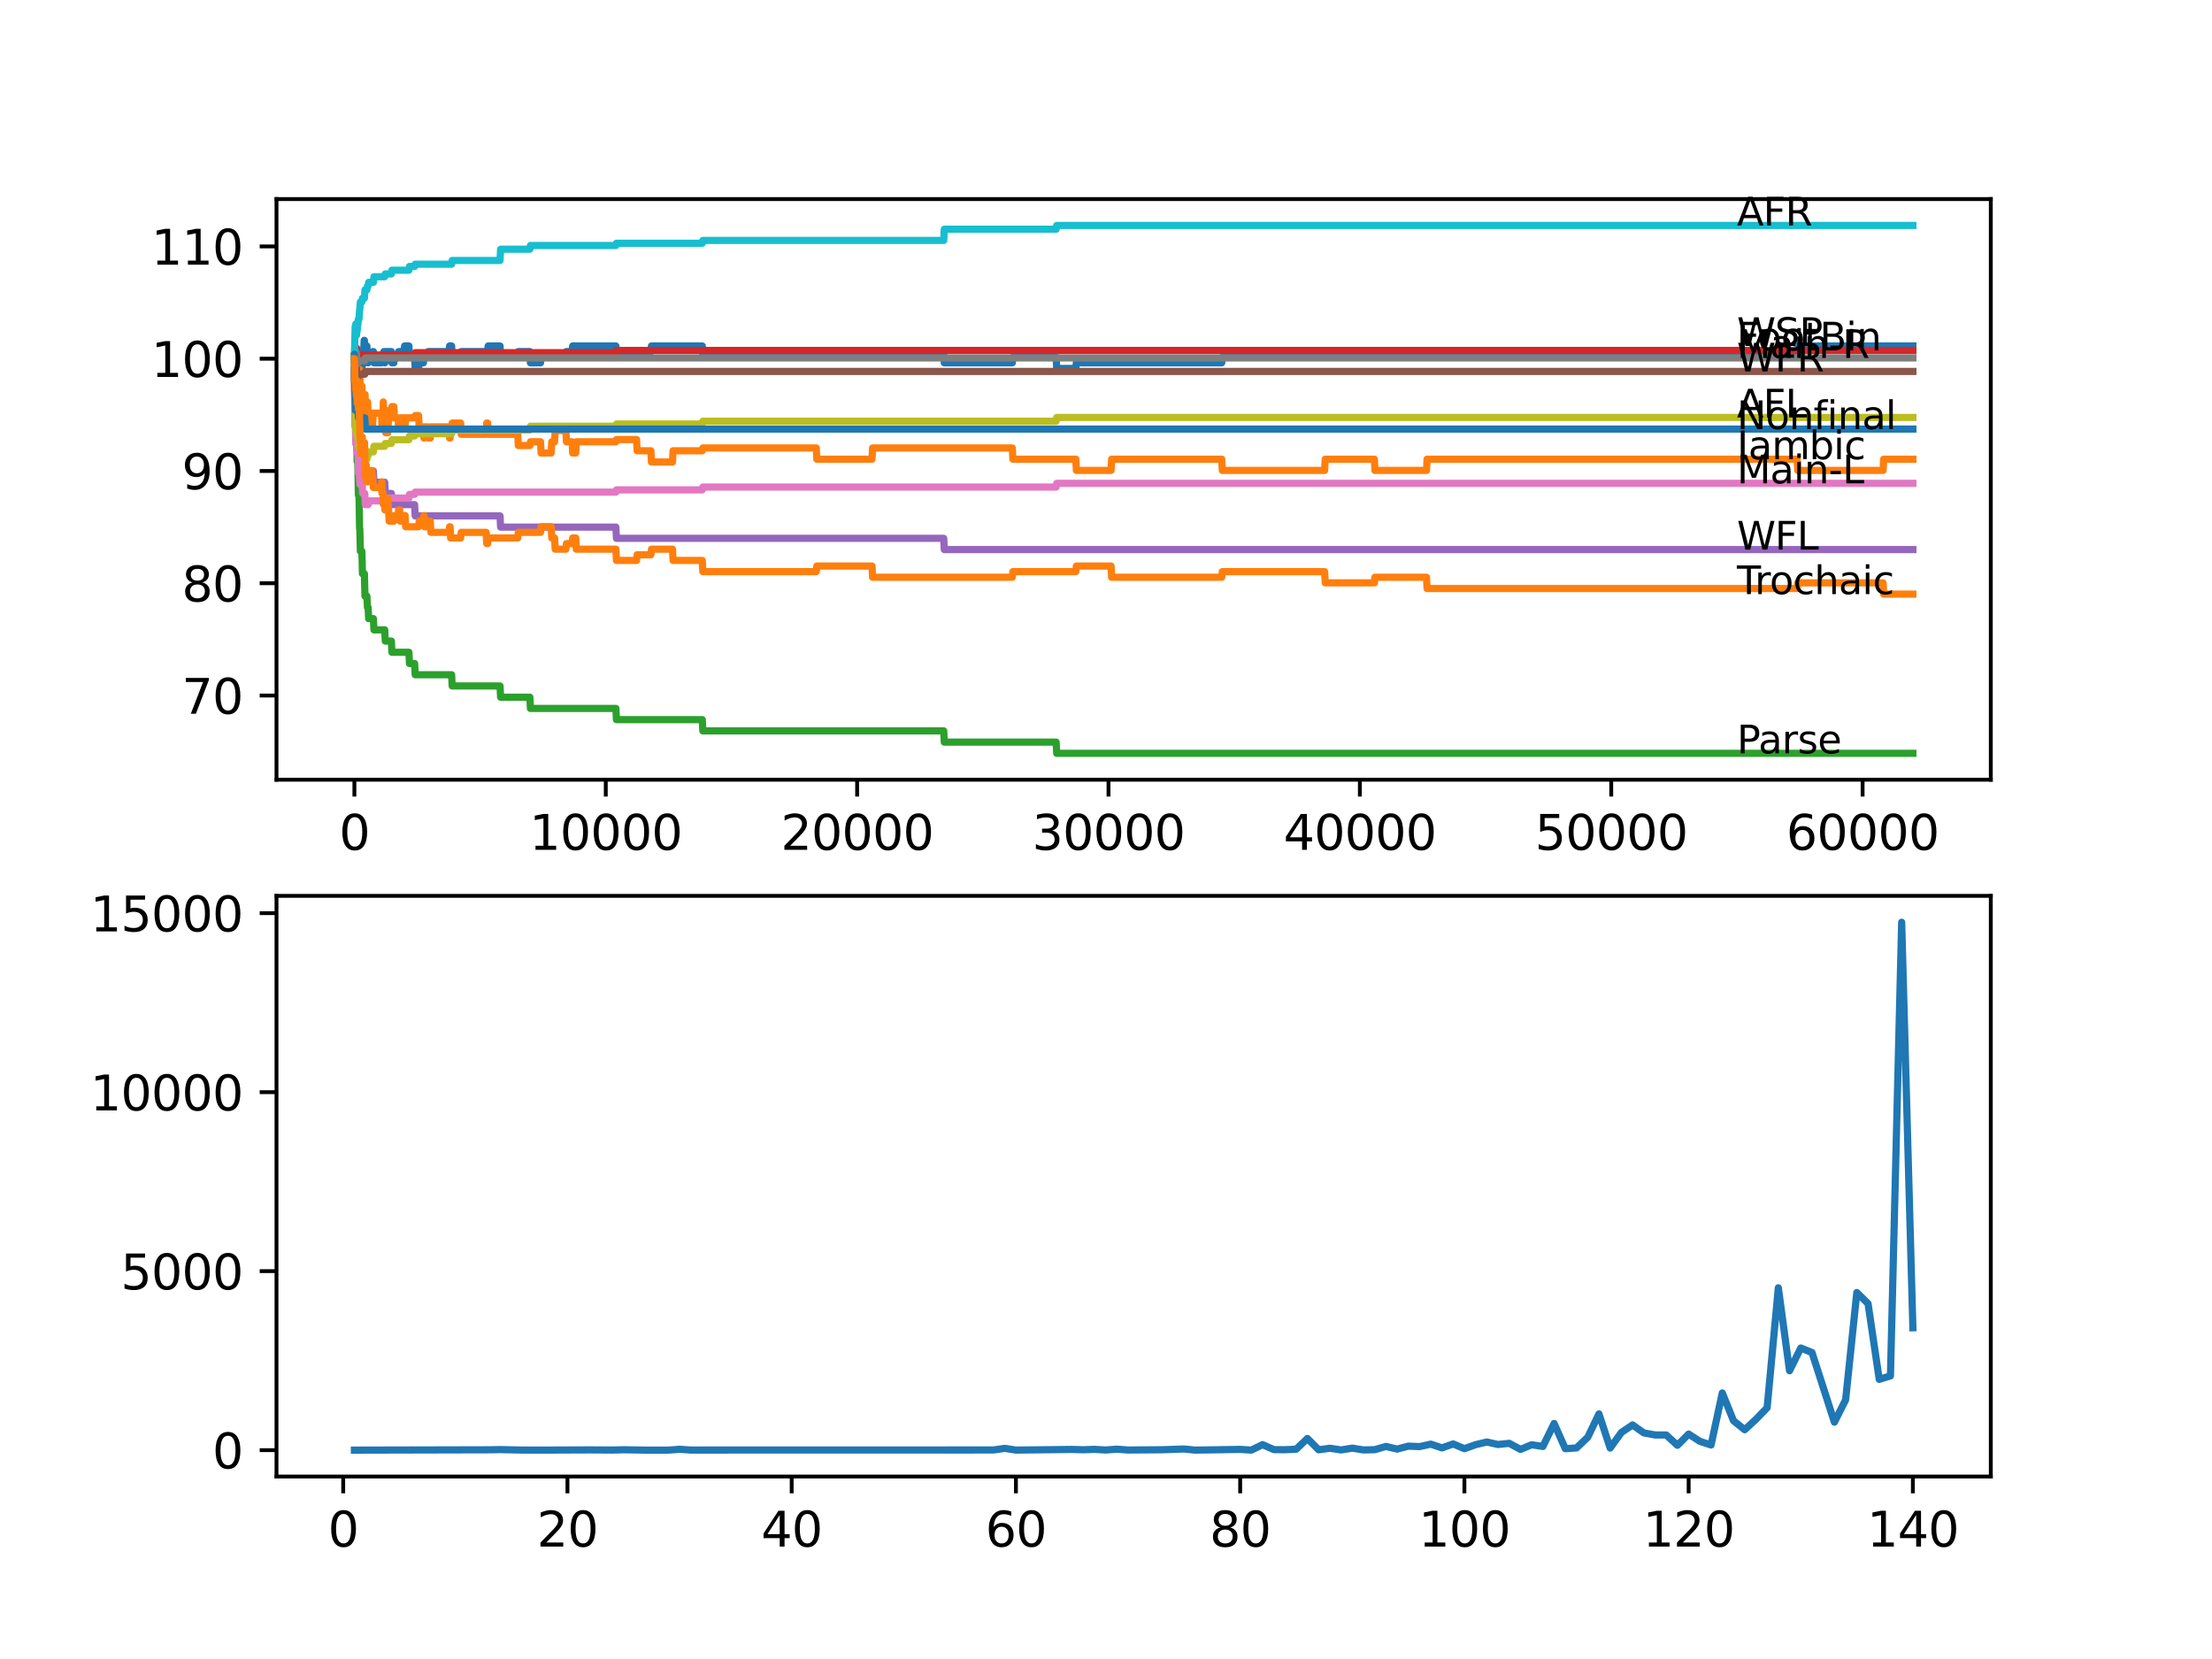 <?xml version="1.0" encoding="utf-8" standalone="no"?>
<!DOCTYPE svg PUBLIC "-//W3C//DTD SVG 1.1//EN"
  "http://www.w3.org/Graphics/SVG/1.1/DTD/svg11.dtd">
<svg xmlns:xlink="http://www.w3.org/1999/xlink" width="460.8pt" height="345.6pt" viewBox="0 0 460.8 345.6" xmlns="http://www.w3.org/2000/svg" version="1.1">
 <defs>
  <style type="text/css">*{stroke-linejoin: round; stroke-linecap: butt}</style>
 </defs>
 <g id="figure_1">
  <g id="patch_1">
   <path d="M 0 345.6 
L 460.8 345.6 
L 460.8 0 
L 0 0 
z
" style="fill: #ffffff"/>
  </g>
  <g id="axes_1">
   <g id="patch_2">
    <path d="M 57.6 162.432 
L 414.72 162.432 
L 414.72 41.472 
L 57.6 41.472 
z
" style="fill: #ffffff"/>
   </g>
   <g id="matplotlib.axis_1">
    <g id="xtick_1">
     <g id="line2d_1">
      <defs>
       <path id="m42de0e2dc6" d="M 0 0 
L 0 3.5 
" style="stroke: #000000; stroke-width: 0.8"/>
      </defs>
      <g>
       <use xlink:href="#m42de0e2dc6" x="73.827" y="162.432" style="stroke: #000000; stroke-width: 0.8"/>
      </g>
     </g>
     <g id="text_1">
      <!-- 0 -->
      <g transform="translate(70.646 177.03)scale(0.1 -0.1)">
       <defs>
        <path id="DejaVuSans-30" d="M 2034 4250 
Q 1547 4250 1301 3770 
Q 1056 3291 1056 2328 
Q 1056 1369 1301 889 
Q 1547 409 2034 409 
Q 2525 409 2770 889 
Q 3016 1369 3016 2328 
Q 3016 3291 2770 3770 
Q 2525 4250 2034 4250 
z
M 2034 4750 
Q 2819 4750 3233 4129 
Q 3647 3509 3647 2328 
Q 3647 1150 3233 529 
Q 2819 -91 2034 -91 
Q 1250 -91 836 529 
Q 422 1150 422 2328 
Q 422 3509 836 4129 
Q 1250 4750 2034 4750 
z
" transform="scale(0.016)"/>
       </defs>
       <use xlink:href="#DejaVuSans-30"/>
      </g>
     </g>
    </g>
    <g id="xtick_2">
     <g id="line2d_2">
      <g>
       <use xlink:href="#m42de0e2dc6" x="126.192" y="162.432" style="stroke: #000000; stroke-width: 0.8"/>
      </g>
     </g>
     <g id="text_2">
      <!-- 10000 -->
      <g transform="translate(110.286 177.03)scale(0.1 -0.1)">
       <defs>
        <path id="DejaVuSans-31" d="M 794 531 
L 1825 531 
L 1825 4091 
L 703 3866 
L 703 4441 
L 1819 4666 
L 2450 4666 
L 2450 531 
L 3481 531 
L 3481 0 
L 794 0 
L 794 531 
z
" transform="scale(0.016)"/>
       </defs>
       <use xlink:href="#DejaVuSans-31"/>
       <use xlink:href="#DejaVuSans-30" x="63.623"/>
       <use xlink:href="#DejaVuSans-30" x="127.246"/>
       <use xlink:href="#DejaVuSans-30" x="190.869"/>
       <use xlink:href="#DejaVuSans-30" x="254.492"/>
      </g>
     </g>
    </g>
    <g id="xtick_3">
     <g id="line2d_3">
      <g>
       <use xlink:href="#m42de0e2dc6" x="178.556" y="162.432" style="stroke: #000000; stroke-width: 0.8"/>
      </g>
     </g>
     <g id="text_3">
      <!-- 20000 -->
      <g transform="translate(162.65 177.03)scale(0.1 -0.1)">
       <defs>
        <path id="DejaVuSans-32" d="M 1228 531 
L 3431 531 
L 3431 0 
L 469 0 
L 469 531 
Q 828 903 1448 1529 
Q 2069 2156 2228 2338 
Q 2531 2678 2651 2914 
Q 2772 3150 2772 3378 
Q 2772 3750 2511 3984 
Q 2250 4219 1831 4219 
Q 1534 4219 1204 4116 
Q 875 4013 500 3803 
L 500 4441 
Q 881 4594 1212 4672 
Q 1544 4750 1819 4750 
Q 2544 4750 2975 4387 
Q 3406 4025 3406 3419 
Q 3406 3131 3298 2873 
Q 3191 2616 2906 2266 
Q 2828 2175 2409 1742 
Q 1991 1309 1228 531 
z
" transform="scale(0.016)"/>
       </defs>
       <use xlink:href="#DejaVuSans-32"/>
       <use xlink:href="#DejaVuSans-30" x="63.623"/>
       <use xlink:href="#DejaVuSans-30" x="127.246"/>
       <use xlink:href="#DejaVuSans-30" x="190.869"/>
       <use xlink:href="#DejaVuSans-30" x="254.492"/>
      </g>
     </g>
    </g>
    <g id="xtick_4">
     <g id="line2d_4">
      <g>
       <use xlink:href="#m42de0e2dc6" x="230.921" y="162.432" style="stroke: #000000; stroke-width: 0.8"/>
      </g>
     </g>
     <g id="text_4">
      <!-- 30000 -->
      <g transform="translate(215.015 177.03)scale(0.1 -0.1)">
       <defs>
        <path id="DejaVuSans-33" d="M 2597 2516 
Q 3050 2419 3304 2112 
Q 3559 1806 3559 1356 
Q 3559 666 3084 287 
Q 2609 -91 1734 -91 
Q 1441 -91 1130 -33 
Q 819 25 488 141 
L 488 750 
Q 750 597 1062 519 
Q 1375 441 1716 441 
Q 2309 441 2620 675 
Q 2931 909 2931 1356 
Q 2931 1769 2642 2001 
Q 2353 2234 1838 2234 
L 1294 2234 
L 1294 2753 
L 1863 2753 
Q 2328 2753 2575 2939 
Q 2822 3125 2822 3475 
Q 2822 3834 2567 4026 
Q 2313 4219 1838 4219 
Q 1578 4219 1281 4162 
Q 984 4106 628 3988 
L 628 4550 
Q 988 4650 1302 4700 
Q 1616 4750 1894 4750 
Q 2613 4750 3031 4423 
Q 3450 4097 3450 3541 
Q 3450 3153 3228 2886 
Q 3006 2619 2597 2516 
z
" transform="scale(0.016)"/>
       </defs>
       <use xlink:href="#DejaVuSans-33"/>
       <use xlink:href="#DejaVuSans-30" x="63.623"/>
       <use xlink:href="#DejaVuSans-30" x="127.246"/>
       <use xlink:href="#DejaVuSans-30" x="190.869"/>
       <use xlink:href="#DejaVuSans-30" x="254.492"/>
      </g>
     </g>
    </g>
    <g id="xtick_5">
     <g id="line2d_5">
      <g>
       <use xlink:href="#m42de0e2dc6" x="283.285" y="162.432" style="stroke: #000000; stroke-width: 0.8"/>
      </g>
     </g>
     <g id="text_5">
      <!-- 40000 -->
      <g transform="translate(267.379 177.03)scale(0.1 -0.1)">
       <defs>
        <path id="DejaVuSans-34" d="M 2419 4116 
L 825 1625 
L 2419 1625 
L 2419 4116 
z
M 2253 4666 
L 3047 4666 
L 3047 1625 
L 3713 1625 
L 3713 1100 
L 3047 1100 
L 3047 0 
L 2419 0 
L 2419 1100 
L 313 1100 
L 313 1709 
L 2253 4666 
z
" transform="scale(0.016)"/>
       </defs>
       <use xlink:href="#DejaVuSans-34"/>
       <use xlink:href="#DejaVuSans-30" x="63.623"/>
       <use xlink:href="#DejaVuSans-30" x="127.246"/>
       <use xlink:href="#DejaVuSans-30" x="190.869"/>
       <use xlink:href="#DejaVuSans-30" x="254.492"/>
      </g>
     </g>
    </g>
    <g id="xtick_6">
     <g id="line2d_6">
      <g>
       <use xlink:href="#m42de0e2dc6" x="335.65" y="162.432" style="stroke: #000000; stroke-width: 0.8"/>
      </g>
     </g>
     <g id="text_6">
      <!-- 50000 -->
      <g transform="translate(319.744 177.03)scale(0.1 -0.1)">
       <defs>
        <path id="DejaVuSans-35" d="M 691 4666 
L 3169 4666 
L 3169 4134 
L 1269 4134 
L 1269 2991 
Q 1406 3038 1543 3061 
Q 1681 3084 1819 3084 
Q 2600 3084 3056 2656 
Q 3513 2228 3513 1497 
Q 3513 744 3044 326 
Q 2575 -91 1722 -91 
Q 1428 -91 1123 -41 
Q 819 9 494 109 
L 494 744 
Q 775 591 1075 516 
Q 1375 441 1709 441 
Q 2250 441 2565 725 
Q 2881 1009 2881 1497 
Q 2881 1984 2565 2268 
Q 2250 2553 1709 2553 
Q 1456 2553 1204 2497 
Q 953 2441 691 2322 
L 691 4666 
z
" transform="scale(0.016)"/>
       </defs>
       <use xlink:href="#DejaVuSans-35"/>
       <use xlink:href="#DejaVuSans-30" x="63.623"/>
       <use xlink:href="#DejaVuSans-30" x="127.246"/>
       <use xlink:href="#DejaVuSans-30" x="190.869"/>
       <use xlink:href="#DejaVuSans-30" x="254.492"/>
      </g>
     </g>
    </g>
    <g id="xtick_7">
     <g id="line2d_7">
      <g>
       <use xlink:href="#m42de0e2dc6" x="388.014" y="162.432" style="stroke: #000000; stroke-width: 0.8"/>
      </g>
     </g>
     <g id="text_7">
      <!-- 60000 -->
      <g transform="translate(372.108 177.03)scale(0.1 -0.1)">
       <defs>
        <path id="DejaVuSans-36" d="M 2113 2584 
Q 1688 2584 1439 2293 
Q 1191 2003 1191 1497 
Q 1191 994 1439 701 
Q 1688 409 2113 409 
Q 2538 409 2786 701 
Q 3034 994 3034 1497 
Q 3034 2003 2786 2293 
Q 2538 2584 2113 2584 
z
M 3366 4563 
L 3366 3988 
Q 3128 4100 2886 4159 
Q 2644 4219 2406 4219 
Q 1781 4219 1451 3797 
Q 1122 3375 1075 2522 
Q 1259 2794 1537 2939 
Q 1816 3084 2150 3084 
Q 2853 3084 3261 2657 
Q 3669 2231 3669 1497 
Q 3669 778 3244 343 
Q 2819 -91 2113 -91 
Q 1303 -91 875 529 
Q 447 1150 447 2328 
Q 447 3434 972 4092 
Q 1497 4750 2381 4750 
Q 2619 4750 2861 4703 
Q 3103 4656 3366 4563 
z
" transform="scale(0.016)"/>
       </defs>
       <use xlink:href="#DejaVuSans-36"/>
       <use xlink:href="#DejaVuSans-30" x="63.623"/>
       <use xlink:href="#DejaVuSans-30" x="127.246"/>
       <use xlink:href="#DejaVuSans-30" x="190.869"/>
       <use xlink:href="#DejaVuSans-30" x="254.492"/>
      </g>
     </g>
    </g>
   </g>
   <g id="matplotlib.axis_2">
    <g id="ytick_1">
     <g id="line2d_8">
      <defs>
       <path id="m6d683ca119" d="M 0 0 
L -3.5 0 
" style="stroke: #000000; stroke-width: 0.8"/>
      </defs>
      <g>
       <use xlink:href="#m6d683ca119" x="57.6" y="144.889" style="stroke: #000000; stroke-width: 0.8"/>
      </g>
     </g>
     <g id="text_8">
      <!-- 70 -->
      <g transform="translate(37.875 148.688)scale(0.1 -0.1)">
       <defs>
        <path id="DejaVuSans-37" d="M 525 4666 
L 3525 4666 
L 3525 4397 
L 1831 0 
L 1172 0 
L 2766 4134 
L 525 4134 
L 525 4666 
z
" transform="scale(0.016)"/>
       </defs>
       <use xlink:href="#DejaVuSans-37"/>
       <use xlink:href="#DejaVuSans-30" x="63.623"/>
      </g>
     </g>
    </g>
    <g id="ytick_2">
     <g id="line2d_9">
      <g>
       <use xlink:href="#m6d683ca119" x="57.6" y="121.501" style="stroke: #000000; stroke-width: 0.8"/>
      </g>
     </g>
     <g id="text_9">
      <!-- 80 -->
      <g transform="translate(37.875 125.3)scale(0.1 -0.1)">
       <defs>
        <path id="DejaVuSans-38" d="M 2034 2216 
Q 1584 2216 1326 1975 
Q 1069 1734 1069 1313 
Q 1069 891 1326 650 
Q 1584 409 2034 409 
Q 2484 409 2743 651 
Q 3003 894 3003 1313 
Q 3003 1734 2745 1975 
Q 2488 2216 2034 2216 
z
M 1403 2484 
Q 997 2584 770 2862 
Q 544 3141 544 3541 
Q 544 4100 942 4425 
Q 1341 4750 2034 4750 
Q 2731 4750 3128 4425 
Q 3525 4100 3525 3541 
Q 3525 3141 3298 2862 
Q 3072 2584 2669 2484 
Q 3125 2378 3379 2068 
Q 3634 1759 3634 1313 
Q 3634 634 3220 271 
Q 2806 -91 2034 -91 
Q 1263 -91 848 271 
Q 434 634 434 1313 
Q 434 1759 690 2068 
Q 947 2378 1403 2484 
z
M 1172 3481 
Q 1172 3119 1398 2916 
Q 1625 2713 2034 2713 
Q 2441 2713 2670 2916 
Q 2900 3119 2900 3481 
Q 2900 3844 2670 4047 
Q 2441 4250 2034 4250 
Q 1625 4250 1398 4047 
Q 1172 3844 1172 3481 
z
" transform="scale(0.016)"/>
       </defs>
       <use xlink:href="#DejaVuSans-38"/>
       <use xlink:href="#DejaVuSans-30" x="63.623"/>
      </g>
     </g>
    </g>
    <g id="ytick_3">
     <g id="line2d_10">
      <g>
       <use xlink:href="#m6d683ca119" x="57.6" y="98.112" style="stroke: #000000; stroke-width: 0.8"/>
      </g>
     </g>
     <g id="text_10">
      <!-- 90 -->
      <g transform="translate(37.875 101.912)scale(0.1 -0.1)">
       <defs>
        <path id="DejaVuSans-39" d="M 703 97 
L 703 672 
Q 941 559 1184 500 
Q 1428 441 1663 441 
Q 2288 441 2617 861 
Q 2947 1281 2994 2138 
Q 2813 1869 2534 1725 
Q 2256 1581 1919 1581 
Q 1219 1581 811 2004 
Q 403 2428 403 3163 
Q 403 3881 828 4315 
Q 1253 4750 1959 4750 
Q 2769 4750 3195 4129 
Q 3622 3509 3622 2328 
Q 3622 1225 3098 567 
Q 2575 -91 1691 -91 
Q 1453 -91 1209 -44 
Q 966 3 703 97 
z
M 1959 2075 
Q 2384 2075 2632 2365 
Q 2881 2656 2881 3163 
Q 2881 3666 2632 3958 
Q 2384 4250 1959 4250 
Q 1534 4250 1286 3958 
Q 1038 3666 1038 3163 
Q 1038 2656 1286 2365 
Q 1534 2075 1959 2075 
z
" transform="scale(0.016)"/>
       </defs>
       <use xlink:href="#DejaVuSans-39"/>
       <use xlink:href="#DejaVuSans-30" x="63.623"/>
      </g>
     </g>
    </g>
    <g id="ytick_4">
     <g id="line2d_11">
      <g>
       <use xlink:href="#m6d683ca119" x="57.6" y="74.724" style="stroke: #000000; stroke-width: 0.8"/>
      </g>
     </g>
     <g id="text_11">
      <!-- 100 -->
      <g transform="translate(31.512 78.523)scale(0.1 -0.1)">
       <use xlink:href="#DejaVuSans-31"/>
       <use xlink:href="#DejaVuSans-30" x="63.623"/>
       <use xlink:href="#DejaVuSans-30" x="127.246"/>
      </g>
     </g>
    </g>
    <g id="ytick_5">
     <g id="line2d_12">
      <g>
       <use xlink:href="#m6d683ca119" x="57.6" y="51.336" style="stroke: #000000; stroke-width: 0.8"/>
      </g>
     </g>
     <g id="text_12">
      <!-- 110 -->
      <g transform="translate(31.512 55.135)scale(0.1 -0.1)">
       <use xlink:href="#DejaVuSans-31"/>
       <use xlink:href="#DejaVuSans-31" x="63.623"/>
       <use xlink:href="#DejaVuSans-30" x="127.246"/>
      </g>
     </g>
    </g>
   </g>
   <g id="line2d_13">
    <path d="M 73.833 77.063 
L 73.838 77.063 
L 73.848 79.402 
L 73.927 76.128 
L 73.948 78.466 
L 74.006 77.297 
L 74.011 79.636 
L 74.053 79.636 
L 74.11 79.636 
L 74.236 75.66 
L 74.241 75.66 
L 74.278 74.88 
L 74.283 77.219 
L 74.346 76.05 
L 74.367 76.05 
L 74.388 74.412 
L 74.393 76.751 
L 74.472 76.751 
L 74.519 76.751 
L 74.534 75.582 
L 74.582 79.09 
L 74.623 77.921 
L 74.665 77.921 
L 74.786 74.412 
L 74.854 79.09 
L 74.901 76.751 
L 74.953 76.751 
L 74.969 79.09 
L 75.032 75.582 
L 75.063 76.751 
L 75.1 76.751 
L 75.215 75.582 
L 75.388 75.582 
L 75.398 77.921 
L 75.456 74.412 
L 75.493 74.412 
L 75.576 74.412 
L 75.692 73.243 
L 75.749 73.243 
L 75.87 70.904 
L 75.912 70.904 
L 76.032 75.582 
L 76.048 75.582 
L 76.168 73.243 
L 76.299 73.243 
L 76.414 72.074 
L 76.43 72.074 
L 76.545 74.412 
L 76.571 74.412 
L 76.681 73.243 
L 76.692 75.582 
L 76.791 74.412 
L 77.577 74.412 
L 77.692 73.243 
L 77.781 73.243 
L 77.896 75.582 
L 79.488 75.582 
L 79.603 74.412 
L 79.849 74.412 
L 79.965 73.243 
L 80.143 73.243 
L 80.174 75.582 
L 80.253 73.243 
L 81.53 73.243 
L 81.646 75.582 
L 82.049 75.582 
L 82.164 74.412 
L 82.928 74.412 
L 83.044 73.243 
L 84.169 73.243 
L 84.285 72.074 
L 85.185 72.074 
L 85.301 74.412 
L 86.374 74.412 
L 86.489 76.751 
L 87.201 76.751 
L 87.317 75.582 
L 88.202 75.582 
L 88.317 74.412 
L 89.102 74.412 
L 89.217 73.243 
L 93.543 73.243 
L 93.658 72.074 
L 94.082 72.074 
L 94.197 74.412 
L 95.967 74.412 
L 96.082 73.243 
L 101.581 73.243 
L 101.696 72.074 
L 104.167 72.074 
L 104.283 74.412 
L 107.854 74.412 
L 107.969 73.243 
L 110.378 73.243 
L 110.493 75.582 
L 112.603 75.582 
L 112.719 74.412 
L 117.887 74.412 
L 118.002 73.243 
L 119.18 73.243 
L 119.296 72.074 
L 128.302 72.074 
L 128.417 74.412 
L 132.607 74.412 
L 132.722 73.243 
L 135.591 73.243 
L 135.707 72.074 
L 146.295 72.074 
L 146.41 74.412 
L 170.042 74.412 
L 170.157 73.243 
L 196.596 73.243 
L 196.711 75.582 
L 210.881 75.582 
L 210.996 74.412 
L 220.013 74.412 
L 220.129 76.751 
L 224.108 76.751 
L 224.224 75.582 
L 254.511 75.582 
L 254.626 74.412 
L 286.307 74.412 
L 286.422 73.243 
L 374.384 73.243 
L 374.499 72.074 
L 398.487 72.074 
L 398.487 72.074 
" clip-path="url(#p75eeeaf123)" style="fill: none; stroke: #1f77b4; stroke-width: 1.5; stroke-linecap: square"/>
   </g>
   <g id="line2d_14">
    <path d="M 73.833 74.256 
L 73.922 72.307 
L 73.854 75.816 
L 73.937 74.646 
L 73.948 74.646 
L 73.953 76.985 
L 74.058 76.4 
L 74.089 76.4 
L 74.11 74.062 
L 74.126 78.739 
L 74.194 78.739 
L 74.21 78.739 
L 74.236 81.078 
L 74.299 75.621 
L 74.314 77.96 
L 74.367 77.96 
L 74.377 82.637 
L 74.477 77.96 
L 74.519 77.96 
L 74.629 83.612 
L 74.634 81.273 
L 74.65 81.273 
L 74.665 78.934 
L 74.712 85.951 
L 74.754 83.612 
L 74.786 83.612 
L 74.88 85.171 
L 74.932 78.154 
L 74.953 78.154 
L 74.969 76.985 
L 75 81.663 
L 75.048 81.195 
L 75.053 81.195 
L 75.126 83.534 
L 75.163 81.195 
L 75.388 81.195 
L 75.398 80.415 
L 75.435 85.093 
L 75.487 82.754 
L 75.576 82.754 
L 75.634 85.093 
L 75.686 82.754 
L 75.749 82.754 
L 75.87 87.432 
L 75.933 87.432 
L 76.048 82.169 
L 76.168 86.847 
L 76.294 86.847 
L 76.409 84.508 
L 76.43 84.508 
L 76.545 83.729 
L 76.571 83.729 
L 76.687 86.067 
L 76.692 86.067 
L 76.807 88.406 
L 77.498 88.406 
L 77.577 86.067 
L 77.608 88.406 
L 77.64 88.406 
L 77.755 86.067 
L 79.488 86.067 
L 79.54 88.406 
L 79.598 86.067 
L 79.818 86.067 
L 79.849 83.729 
L 79.928 86.067 
L 80.143 86.067 
L 80.174 85.483 
L 80.179 87.822 
L 80.237 87.822 
L 80.242 87.822 
L 80.357 90.16 
L 80.787 90.16 
L 80.902 87.822 
L 80.944 87.822 
L 81.059 85.483 
L 81.53 85.483 
L 81.646 84.703 
L 82.049 84.703 
L 82.164 87.042 
L 82.928 87.042 
L 83.044 89.381 
L 83.258 89.381 
L 83.374 87.042 
L 84.169 87.042 
L 84.285 89.381 
L 84.384 89.381 
L 84.499 87.042 
L 86.374 87.042 
L 86.489 86.574 
L 87.201 86.574 
L 87.317 88.913 
L 88.202 88.913 
L 88.312 91.252 
L 88.427 88.913 
L 89.102 88.913 
L 89.217 91.252 
L 89.642 91.252 
L 89.757 88.913 
L 93.543 88.913 
L 93.658 91.252 
L 93.757 91.252 
L 93.873 88.913 
L 94.082 88.913 
L 94.197 88.133 
L 95.967 88.133 
L 96.082 90.472 
L 101.272 90.472 
L 101.387 88.133 
L 101.581 88.133 
L 101.696 90.472 
L 107.854 90.472 
L 107.969 92.811 
L 110.378 92.811 
L 110.493 92.031 
L 112.603 92.031 
L 112.719 94.37 
L 114.824 94.37 
L 114.939 92.031 
L 115.536 92.031 
L 115.651 89.693 
L 117.887 89.693 
L 118.002 92.031 
L 119.18 92.031 
L 119.296 94.37 
L 119.934 94.37 
L 120.05 92.031 
L 128.302 92.031 
L 128.417 91.564 
L 132.607 91.564 
L 132.722 93.903 
L 135.591 93.903 
L 135.707 96.241 
L 140.095 96.241 
L 140.21 93.903 
L 146.295 93.903 
L 146.41 93.318 
L 170.042 93.318 
L 170.157 95.657 
L 181.656 95.657 
L 181.772 93.318 
L 210.881 93.318 
L 210.996 95.657 
L 224.108 95.657 
L 224.224 97.995 
L 231.455 97.995 
L 231.57 95.657 
L 254.511 95.657 
L 254.626 97.995 
L 275.949 97.995 
L 276.064 95.657 
L 286.307 95.657 
L 286.422 97.995 
L 297.167 97.995 
L 297.282 95.657 
L 374.384 95.657 
L 374.499 97.995 
L 392.287 97.995 
L 392.403 95.657 
L 398.487 95.657 
L 398.487 95.657 
" clip-path="url(#p75eeeaf123)" style="fill: none; stroke: #ff7f0e; stroke-width: 1.5; stroke-linecap: square"/>
   </g>
   <g id="line2d_15">
    <path d="M 73.833 77.063 
L 73.964 85.951 
L 74.006 85.951 
L 74.089 85.366 
L 74.095 87.705 
L 74.1 87.705 
L 74.121 87.705 
L 74.236 87.237 
L 74.241 87.237 
L 74.367 94.253 
L 74.372 94.253 
L 74.388 93.786 
L 74.393 96.124 
L 74.461 96.124 
L 74.534 96.124 
L 74.66 103.141 
L 74.786 103.141 
L 74.911 110.157 
L 74.953 110.157 
L 75.074 114.835 
L 75.388 114.835 
L 75.508 119.513 
L 75.912 119.513 
L 76.032 124.19 
L 76.43 124.19 
L 76.545 126.529 
L 76.681 126.529 
L 76.797 128.868 
L 77.781 128.868 
L 77.896 131.207 
L 80.143 131.207 
L 80.258 133.546 
L 81.53 133.546 
L 81.646 135.884 
L 85.185 135.884 
L 85.301 138.223 
L 86.374 138.223 
L 86.489 140.562 
L 94.082 140.562 
L 94.197 142.901 
L 104.167 142.901 
L 104.283 145.24 
L 110.378 145.24 
L 110.493 147.579 
L 128.302 147.579 
L 128.417 149.917 
L 146.295 149.917 
L 146.41 152.256 
L 196.596 152.256 
L 196.711 154.595 
L 220.013 154.595 
L 220.129 156.934 
L 398.487 156.934 
L 398.487 156.934 
" clip-path="url(#p75eeeaf123)" style="fill: none; stroke: #2ca02c; stroke-width: 1.5; stroke-linecap: square"/>
   </g>
   <g id="line2d_16">
    <path d="M 73.833 74.724 
L 73.953 73.009 
L 74.121 73.009 
L 74.236 72.541 
L 74.294 72.541 
L 74.372 74.88 
L 74.409 74.412 
L 75.042 74.412 
L 75.158 73.945 
L 86.374 73.945 
L 86.489 73.477 
L 128.302 73.477 
L 128.417 73.009 
L 398.487 73.009 
L 398.487 73.009 
" clip-path="url(#p75eeeaf123)" style="fill: none; stroke: #d62728; stroke-width: 1.5; stroke-linecap: square"/>
   </g>
   <g id="line2d_17">
    <path d="M 73.833 77.063 
L 73.969 88.757 
L 74.534 88.757 
L 74.655 93.435 
L 74.953 93.435 
L 75.069 95.774 
L 75.99 95.774 
L 76.105 98.112 
L 77.781 98.112 
L 77.896 100.451 
L 80.143 100.451 
L 80.258 102.79 
L 81.53 102.79 
L 81.646 105.129 
L 86.374 105.129 
L 86.489 107.468 
L 104.167 107.468 
L 104.283 109.807 
L 128.302 109.807 
L 128.417 112.145 
L 196.596 112.145 
L 196.711 114.484 
L 398.487 114.484 
L 398.487 114.484 
" clip-path="url(#p75eeeaf123)" style="fill: none; stroke: #9467bd; stroke-width: 1.5; stroke-linecap: square"/>
   </g>
   <g id="line2d_18">
    <path d="M 73.833 77.063 
L 73.838 77.063 
L 73.843 79.402 
L 73.948 77.375 
L 73.953 77.375 
L 74.074 76.205 
L 74.241 76.205 
L 74.356 78.544 
L 74.576 78.544 
L 74.692 77.96 
L 75.99 77.96 
L 76.105 77.375 
L 398.487 77.375 
L 398.487 77.375 
" clip-path="url(#p75eeeaf123)" style="fill: none; stroke: #8c564b; stroke-width: 1.5; stroke-linecap: square"/>
   </g>
   <g id="line2d_19">
    <path d="M 73.833 77.063 
L 73.964 87.822 
L 74.006 87.822 
L 74.121 92.499 
L 74.126 92.031 
L 74.294 92.031 
L 74.372 94.37 
L 74.409 93.903 
L 74.576 93.903 
L 74.697 98.58 
L 74.88 98.58 
L 74.995 100.919 
L 75.042 100.919 
L 75.158 100.451 
L 75.435 100.451 
L 75.55 102.79 
L 75.99 102.79 
L 76.105 105.129 
L 76.681 105.129 
L 76.797 104.349 
L 80.143 104.349 
L 80.258 103.765 
L 85.185 103.765 
L 85.301 102.985 
L 86.374 102.985 
L 86.489 102.517 
L 128.302 102.517 
L 128.417 102.049 
L 146.295 102.049 
L 146.41 101.465 
L 220.013 101.465 
L 220.129 100.685 
L 398.487 100.685 
L 398.487 100.685 
" clip-path="url(#p75eeeaf123)" style="fill: none; stroke: #e377c2; stroke-width: 1.5; stroke-linecap: square"/>
   </g>
   <g id="line2d_20">
    <path d="M 73.833 74.256 
L 73.838 74.256 
L 73.843 76.595 
L 73.948 74.568 
L 73.953 74.568 
L 74.074 73.399 
L 74.241 73.399 
L 74.356 75.738 
L 74.576 75.738 
L 74.692 75.153 
L 75.99 75.153 
L 76.105 74.568 
L 398.487 74.568 
L 398.487 74.568 
" clip-path="url(#p75eeeaf123)" style="fill: none; stroke: #7f7f7f; stroke-width: 1.5; stroke-linecap: square"/>
   </g>
   <g id="line2d_21">
    <path d="M 73.833 74.256 
L 73.964 85.015 
L 74.006 85.015 
L 74.121 89.693 
L 74.126 89.225 
L 74.278 89.225 
L 74.294 88.445 
L 74.299 90.784 
L 74.377 90.316 
L 74.388 90.316 
L 74.503 89.147 
L 74.534 89.147 
L 74.576 88.367 
L 74.582 90.706 
L 74.629 90.706 
L 74.744 93.045 
L 74.786 93.045 
L 74.88 91.096 
L 74.885 93.435 
L 74.89 93.435 
L 75.042 93.435 
L 75.158 92.967 
L 75.388 92.967 
L 75.435 92.187 
L 75.44 94.526 
L 75.487 94.526 
L 75.912 94.526 
L 75.99 93.357 
L 75.995 95.696 
L 76.016 95.696 
L 76.43 95.696 
L 76.545 94.916 
L 76.681 94.916 
L 76.797 94.136 
L 77.781 94.136 
L 77.896 92.967 
L 80.143 92.967 
L 80.258 92.382 
L 81.53 92.382 
L 81.646 91.603 
L 85.185 91.603 
L 85.301 90.823 
L 86.374 90.823 
L 86.489 90.355 
L 94.082 90.355 
L 94.197 89.576 
L 110.378 89.576 
L 110.493 88.796 
L 128.302 88.796 
L 128.417 88.328 
L 146.295 88.328 
L 146.41 87.744 
L 220.013 87.744 
L 220.129 86.964 
L 398.487 86.964 
L 398.487 86.964 
" clip-path="url(#p75eeeaf123)" style="fill: none; stroke: #bcbd22; stroke-width: 1.5; stroke-linecap: square"/>
   </g>
   <g id="line2d_22">
    <path d="M 73.833 74.256 
L 73.985 68.059 
L 74.006 68.059 
L 74.121 67.474 
L 74.241 67.474 
L 74.278 69.813 
L 74.351 69.033 
L 74.388 69.033 
L 74.503 67.864 
L 74.534 67.864 
L 74.65 66.499 
L 74.786 66.499 
L 74.906 64.55 
L 74.953 64.55 
L 75.069 62.913 
L 75.388 62.913 
L 75.503 62.134 
L 75.912 62.134 
L 76.027 60.379 
L 76.43 60.379 
L 76.545 59.6 
L 76.681 59.6 
L 76.797 58.82 
L 77.781 58.82 
L 77.896 57.651 
L 80.143 57.651 
L 80.258 57.066 
L 81.53 57.066 
L 81.646 56.286 
L 85.185 56.286 
L 85.301 55.507 
L 86.374 55.507 
L 86.489 55.039 
L 94.082 55.039 
L 94.197 54.26 
L 104.167 54.26 
L 104.283 51.921 
L 110.378 51.921 
L 110.493 51.141 
L 128.302 51.141 
L 128.417 50.673 
L 146.295 50.673 
L 146.41 50.089 
L 196.596 50.089 
L 196.711 47.75 
L 220.013 47.75 
L 220.129 46.97 
L 398.487 46.97 
L 398.487 46.97 
" clip-path="url(#p75eeeaf123)" style="fill: none; stroke: #17becf; stroke-width: 1.5; stroke-linecap: square"/>
   </g>
   <g id="line2d_23">
    <path d="M 73.833 74.256 
L 73.838 74.256 
L 73.843 73.789 
L 73.875 78.466 
L 73.901 78.466 
L 74.026 85.483 
L 74.241 85.483 
L 74.356 84.703 
L 74.576 84.703 
L 74.692 87.042 
L 75.99 87.042 
L 76.105 89.381 
L 398.487 89.381 
L 398.487 89.381 
" clip-path="url(#p75eeeaf123)" style="fill: none; stroke: #1f77b4; stroke-width: 1.5; stroke-linecap: square"/>
   </g>
   <g id="line2d_24">
    <path d="M 73.833 74.724 
L 73.854 74.724 
L 73.901 79.402 
L 73.974 78.934 
L 74.006 78.934 
L 74.11 81.273 
L 74.115 80.103 
L 74.168 80.103 
L 74.241 82.442 
L 74.278 81.663 
L 74.309 81.663 
L 74.377 79.324 
L 74.398 84.002 
L 74.409 84.002 
L 74.519 84.002 
L 74.576 81.663 
L 74.634 82.832 
L 74.65 82.832 
L 74.665 85.171 
L 74.712 81.663 
L 74.76 84.002 
L 74.822 84.002 
L 74.943 88.679 
L 74.953 88.679 
L 75.053 92.187 
L 75.069 91.018 
L 75.089 91.018 
L 75.205 94.526 
L 75.398 94.526 
L 75.472 91.018 
L 75.514 93.357 
L 75.576 93.357 
L 75.634 92.187 
L 75.639 94.526 
L 75.681 94.526 
L 75.749 94.526 
L 75.87 92.187 
L 75.933 92.187 
L 76.048 99.204 
L 76.053 98.034 
L 76.126 98.034 
L 76.241 96.865 
L 76.294 96.865 
L 76.409 100.373 
L 76.571 100.373 
L 76.687 99.204 
L 76.692 99.204 
L 76.807 98.034 
L 77.498 98.034 
L 77.577 100.373 
L 77.608 99.204 
L 77.64 99.204 
L 77.755 101.543 
L 79.488 101.543 
L 79.54 100.373 
L 79.546 102.712 
L 79.593 102.712 
L 79.818 102.712 
L 79.849 105.051 
L 79.928 103.882 
L 80.143 103.882 
L 80.174 106.22 
L 80.253 103.882 
L 80.787 103.882 
L 80.902 106.22 
L 80.944 106.22 
L 81.059 108.559 
L 82.049 108.559 
L 82.164 107.39 
L 82.928 107.39 
L 83.044 106.22 
L 83.258 106.22 
L 83.374 108.559 
L 84.169 108.559 
L 84.285 107.39 
L 84.384 107.39 
L 84.499 109.729 
L 87.201 109.729 
L 87.317 108.559 
L 88.202 108.559 
L 88.312 107.39 
L 88.427 109.729 
L 89.102 109.729 
L 89.217 108.559 
L 89.642 108.559 
L 89.757 110.898 
L 93.543 110.898 
L 93.658 109.729 
L 93.757 109.729 
L 93.873 112.067 
L 95.967 112.067 
L 96.082 110.898 
L 101.272 110.898 
L 101.387 113.237 
L 101.581 113.237 
L 101.696 112.067 
L 107.854 112.067 
L 107.969 110.898 
L 112.603 110.898 
L 112.719 109.729 
L 114.824 109.729 
L 114.939 112.067 
L 115.536 112.067 
L 115.651 114.406 
L 117.887 114.406 
L 118.002 113.237 
L 119.18 113.237 
L 119.296 112.067 
L 119.934 112.067 
L 120.05 114.406 
L 128.302 114.406 
L 128.417 116.745 
L 132.607 116.745 
L 132.722 115.576 
L 135.591 115.576 
L 135.707 114.406 
L 140.095 114.406 
L 140.21 116.745 
L 146.295 116.745 
L 146.41 119.084 
L 170.042 119.084 
L 170.157 117.914 
L 181.656 117.914 
L 181.772 120.253 
L 210.881 120.253 
L 210.996 119.084 
L 224.108 119.084 
L 224.224 117.914 
L 231.455 117.914 
L 231.57 120.253 
L 254.511 120.253 
L 254.626 119.084 
L 275.949 119.084 
L 276.064 121.423 
L 286.307 121.423 
L 286.422 120.253 
L 297.167 120.253 
L 297.282 122.592 
L 374.384 122.592 
L 374.499 121.423 
L 392.287 121.423 
L 392.403 123.762 
L 398.487 123.762 
L 398.487 123.762 
" clip-path="url(#p75eeeaf123)" style="fill: none; stroke: #ff7f0e; stroke-width: 1.5; stroke-linecap: square"/>
   </g>
   <g id="patch_3">
    <path d="M 57.6 162.432 
L 57.6 41.472 
" style="fill: none; stroke: #000000; stroke-width: 0.8; stroke-linejoin: miter; stroke-linecap: square"/>
   </g>
   <g id="patch_4">
    <path d="M 414.72 162.432 
L 414.72 41.472 
" style="fill: none; stroke: #000000; stroke-width: 0.8; stroke-linejoin: miter; stroke-linecap: square"/>
   </g>
   <g id="patch_5">
    <path d="M 57.6 162.432 
L 414.72 162.432 
" style="fill: none; stroke: #000000; stroke-width: 0.8; stroke-linejoin: miter; stroke-linecap: square"/>
   </g>
   <g id="patch_6">
    <path d="M 57.6 41.472 
L 414.72 41.472 
" style="fill: none; stroke: #000000; stroke-width: 0.8; stroke-linejoin: miter; stroke-linecap: square"/>
   </g>
   <g id="text_13">
    <!-- WSP -->
    <g transform="translate(361.832 72.074)scale(0.08 -0.08)">
     <defs>
      <path id="DejaVuSans-57" d="M 213 4666 
L 850 4666 
L 1831 722 
L 2809 4666 
L 3519 4666 
L 4500 722 
L 5478 4666 
L 6119 4666 
L 4947 0 
L 4153 0 
L 3169 4050 
L 2175 0 
L 1381 0 
L 213 4666 
z
" transform="scale(0.016)"/>
      <path id="DejaVuSans-53" d="M 3425 4513 
L 3425 3897 
Q 3066 4069 2747 4153 
Q 2428 4238 2131 4238 
Q 1616 4238 1336 4038 
Q 1056 3838 1056 3469 
Q 1056 3159 1242 3001 
Q 1428 2844 1947 2747 
L 2328 2669 
Q 3034 2534 3370 2195 
Q 3706 1856 3706 1288 
Q 3706 609 3251 259 
Q 2797 -91 1919 -91 
Q 1588 -91 1214 -16 
Q 841 59 441 206 
L 441 856 
Q 825 641 1194 531 
Q 1563 422 1919 422 
Q 2459 422 2753 634 
Q 3047 847 3047 1241 
Q 3047 1584 2836 1778 
Q 2625 1972 2144 2069 
L 1759 2144 
Q 1053 2284 737 2584 
Q 422 2884 422 3419 
Q 422 4038 858 4394 
Q 1294 4750 2059 4750 
Q 2388 4750 2728 4690 
Q 3069 4631 3425 4513 
z
" transform="scale(0.016)"/>
      <path id="DejaVuSans-50" d="M 1259 4147 
L 1259 2394 
L 2053 2394 
Q 2494 2394 2734 2622 
Q 2975 2850 2975 3272 
Q 2975 3691 2734 3919 
Q 2494 4147 2053 4147 
L 1259 4147 
z
M 628 4666 
L 2053 4666 
Q 2838 4666 3239 4311 
Q 3641 3956 3641 3272 
Q 3641 2581 3239 2228 
Q 2838 1875 2053 1875 
L 1259 1875 
L 1259 0 
L 628 0 
L 628 4666 
z
" transform="scale(0.016)"/>
     </defs>
     <use xlink:href="#DejaVuSans-57"/>
     <use xlink:href="#DejaVuSans-53" x="98.877"/>
     <use xlink:href="#DejaVuSans-50" x="162.354"/>
    </g>
   </g>
   <g id="text_14">
    <!-- Iambic -->
    <g transform="translate(361.832 95.657)scale(0.08 -0.08)">
     <defs>
      <path id="DejaVuSans-49" d="M 628 4666 
L 1259 4666 
L 1259 0 
L 628 0 
L 628 4666 
z
" transform="scale(0.016)"/>
      <path id="DejaVuSans-61" d="M 2194 1759 
Q 1497 1759 1228 1600 
Q 959 1441 959 1056 
Q 959 750 1161 570 
Q 1363 391 1709 391 
Q 2188 391 2477 730 
Q 2766 1069 2766 1631 
L 2766 1759 
L 2194 1759 
z
M 3341 1997 
L 3341 0 
L 2766 0 
L 2766 531 
Q 2569 213 2275 61 
Q 1981 -91 1556 -91 
Q 1019 -91 701 211 
Q 384 513 384 1019 
Q 384 1609 779 1909 
Q 1175 2209 1959 2209 
L 2766 2209 
L 2766 2266 
Q 2766 2663 2505 2880 
Q 2244 3097 1772 3097 
Q 1472 3097 1187 3025 
Q 903 2953 641 2809 
L 641 3341 
Q 956 3463 1253 3523 
Q 1550 3584 1831 3584 
Q 2591 3584 2966 3190 
Q 3341 2797 3341 1997 
z
" transform="scale(0.016)"/>
      <path id="DejaVuSans-6d" d="M 3328 2828 
Q 3544 3216 3844 3400 
Q 4144 3584 4550 3584 
Q 5097 3584 5394 3201 
Q 5691 2819 5691 2113 
L 5691 0 
L 5113 0 
L 5113 2094 
Q 5113 2597 4934 2840 
Q 4756 3084 4391 3084 
Q 3944 3084 3684 2787 
Q 3425 2491 3425 1978 
L 3425 0 
L 2847 0 
L 2847 2094 
Q 2847 2600 2669 2842 
Q 2491 3084 2119 3084 
Q 1678 3084 1418 2786 
Q 1159 2488 1159 1978 
L 1159 0 
L 581 0 
L 581 3500 
L 1159 3500 
L 1159 2956 
Q 1356 3278 1631 3431 
Q 1906 3584 2284 3584 
Q 2666 3584 2933 3390 
Q 3200 3197 3328 2828 
z
" transform="scale(0.016)"/>
      <path id="DejaVuSans-62" d="M 3116 1747 
Q 3116 2381 2855 2742 
Q 2594 3103 2138 3103 
Q 1681 3103 1420 2742 
Q 1159 2381 1159 1747 
Q 1159 1113 1420 752 
Q 1681 391 2138 391 
Q 2594 391 2855 752 
Q 3116 1113 3116 1747 
z
M 1159 2969 
Q 1341 3281 1617 3432 
Q 1894 3584 2278 3584 
Q 2916 3584 3314 3078 
Q 3713 2572 3713 1747 
Q 3713 922 3314 415 
Q 2916 -91 2278 -91 
Q 1894 -91 1617 61 
Q 1341 213 1159 525 
L 1159 0 
L 581 0 
L 581 4863 
L 1159 4863 
L 1159 2969 
z
" transform="scale(0.016)"/>
      <path id="DejaVuSans-69" d="M 603 3500 
L 1178 3500 
L 1178 0 
L 603 0 
L 603 3500 
z
M 603 4863 
L 1178 4863 
L 1178 4134 
L 603 4134 
L 603 4863 
z
" transform="scale(0.016)"/>
      <path id="DejaVuSans-63" d="M 3122 3366 
L 3122 2828 
Q 2878 2963 2633 3030 
Q 2388 3097 2138 3097 
Q 1578 3097 1268 2742 
Q 959 2388 959 1747 
Q 959 1106 1268 751 
Q 1578 397 2138 397 
Q 2388 397 2633 464 
Q 2878 531 3122 666 
L 3122 134 
Q 2881 22 2623 -34 
Q 2366 -91 2075 -91 
Q 1284 -91 818 406 
Q 353 903 353 1747 
Q 353 2603 823 3093 
Q 1294 3584 2113 3584 
Q 2378 3584 2631 3529 
Q 2884 3475 3122 3366 
z
" transform="scale(0.016)"/>
     </defs>
     <use xlink:href="#DejaVuSans-49"/>
     <use xlink:href="#DejaVuSans-61" x="29.492"/>
     <use xlink:href="#DejaVuSans-6d" x="90.771"/>
     <use xlink:href="#DejaVuSans-62" x="188.184"/>
     <use xlink:href="#DejaVuSans-69" x="251.66"/>
     <use xlink:href="#DejaVuSans-63" x="279.443"/>
    </g>
   </g>
   <g id="text_15">
    <!-- Parse -->
    <g transform="translate(361.832 156.934)scale(0.08 -0.08)">
     <defs>
      <path id="DejaVuSans-72" d="M 2631 2963 
Q 2534 3019 2420 3045 
Q 2306 3072 2169 3072 
Q 1681 3072 1420 2755 
Q 1159 2438 1159 1844 
L 1159 0 
L 581 0 
L 581 3500 
L 1159 3500 
L 1159 2956 
Q 1341 3275 1631 3429 
Q 1922 3584 2338 3584 
Q 2397 3584 2469 3576 
Q 2541 3569 2628 3553 
L 2631 2963 
z
" transform="scale(0.016)"/>
      <path id="DejaVuSans-73" d="M 2834 3397 
L 2834 2853 
Q 2591 2978 2328 3040 
Q 2066 3103 1784 3103 
Q 1356 3103 1142 2972 
Q 928 2841 928 2578 
Q 928 2378 1081 2264 
Q 1234 2150 1697 2047 
L 1894 2003 
Q 2506 1872 2764 1633 
Q 3022 1394 3022 966 
Q 3022 478 2636 193 
Q 2250 -91 1575 -91 
Q 1294 -91 989 -36 
Q 684 19 347 128 
L 347 722 
Q 666 556 975 473 
Q 1284 391 1588 391 
Q 1994 391 2212 530 
Q 2431 669 2431 922 
Q 2431 1156 2273 1281 
Q 2116 1406 1581 1522 
L 1381 1569 
Q 847 1681 609 1914 
Q 372 2147 372 2553 
Q 372 3047 722 3315 
Q 1072 3584 1716 3584 
Q 2034 3584 2315 3537 
Q 2597 3491 2834 3397 
z
" transform="scale(0.016)"/>
      <path id="DejaVuSans-65" d="M 3597 1894 
L 3597 1613 
L 953 1613 
Q 991 1019 1311 708 
Q 1631 397 2203 397 
Q 2534 397 2845 478 
Q 3156 559 3463 722 
L 3463 178 
Q 3153 47 2828 -22 
Q 2503 -91 2169 -91 
Q 1331 -91 842 396 
Q 353 884 353 1716 
Q 353 2575 817 3079 
Q 1281 3584 2069 3584 
Q 2775 3584 3186 3129 
Q 3597 2675 3597 1894 
z
M 3022 2063 
Q 3016 2534 2758 2815 
Q 2500 3097 2075 3097 
Q 1594 3097 1305 2825 
Q 1016 2553 972 2059 
L 3022 2063 
z
" transform="scale(0.016)"/>
     </defs>
     <use xlink:href="#DejaVuSans-50"/>
     <use xlink:href="#DejaVuSans-61" x="55.803"/>
     <use xlink:href="#DejaVuSans-72" x="117.082"/>
     <use xlink:href="#DejaVuSans-73" x="158.195"/>
     <use xlink:href="#DejaVuSans-65" x="210.295"/>
    </g>
   </g>
   <g id="text_16">
    <!-- FootBin -->
    <g transform="translate(361.832 73.009)scale(0.08 -0.08)">
     <defs>
      <path id="DejaVuSans-46" d="M 628 4666 
L 3309 4666 
L 3309 4134 
L 1259 4134 
L 1259 2759 
L 3109 2759 
L 3109 2228 
L 1259 2228 
L 1259 0 
L 628 0 
L 628 4666 
z
" transform="scale(0.016)"/>
      <path id="DejaVuSans-6f" d="M 1959 3097 
Q 1497 3097 1228 2736 
Q 959 2375 959 1747 
Q 959 1119 1226 758 
Q 1494 397 1959 397 
Q 2419 397 2687 759 
Q 2956 1122 2956 1747 
Q 2956 2369 2687 2733 
Q 2419 3097 1959 3097 
z
M 1959 3584 
Q 2709 3584 3137 3096 
Q 3566 2609 3566 1747 
Q 3566 888 3137 398 
Q 2709 -91 1959 -91 
Q 1206 -91 779 398 
Q 353 888 353 1747 
Q 353 2609 779 3096 
Q 1206 3584 1959 3584 
z
" transform="scale(0.016)"/>
      <path id="DejaVuSans-74" d="M 1172 4494 
L 1172 3500 
L 2356 3500 
L 2356 3053 
L 1172 3053 
L 1172 1153 
Q 1172 725 1289 603 
Q 1406 481 1766 481 
L 2356 481 
L 2356 0 
L 1766 0 
Q 1100 0 847 248 
Q 594 497 594 1153 
L 594 3053 
L 172 3053 
L 172 3500 
L 594 3500 
L 594 4494 
L 1172 4494 
z
" transform="scale(0.016)"/>
      <path id="DejaVuSans-42" d="M 1259 2228 
L 1259 519 
L 2272 519 
Q 2781 519 3026 730 
Q 3272 941 3272 1375 
Q 3272 1813 3026 2020 
Q 2781 2228 2272 2228 
L 1259 2228 
z
M 1259 4147 
L 1259 2741 
L 2194 2741 
Q 2656 2741 2882 2914 
Q 3109 3088 3109 3444 
Q 3109 3797 2882 3972 
Q 2656 4147 2194 4147 
L 1259 4147 
z
M 628 4666 
L 2241 4666 
Q 2963 4666 3353 4366 
Q 3744 4066 3744 3513 
Q 3744 3084 3544 2831 
Q 3344 2578 2956 2516 
Q 3422 2416 3680 2098 
Q 3938 1781 3938 1306 
Q 3938 681 3513 340 
Q 3088 0 2303 0 
L 628 0 
L 628 4666 
z
" transform="scale(0.016)"/>
      <path id="DejaVuSans-6e" d="M 3513 2113 
L 3513 0 
L 2938 0 
L 2938 2094 
Q 2938 2591 2744 2837 
Q 2550 3084 2163 3084 
Q 1697 3084 1428 2787 
Q 1159 2491 1159 1978 
L 1159 0 
L 581 0 
L 581 3500 
L 1159 3500 
L 1159 2956 
Q 1366 3272 1645 3428 
Q 1925 3584 2291 3584 
Q 2894 3584 3203 3211 
Q 3513 2838 3513 2113 
z
" transform="scale(0.016)"/>
     </defs>
     <use xlink:href="#DejaVuSans-46"/>
     <use xlink:href="#DejaVuSans-6f" x="53.895"/>
     <use xlink:href="#DejaVuSans-6f" x="115.076"/>
     <use xlink:href="#DejaVuSans-74" x="176.258"/>
     <use xlink:href="#DejaVuSans-42" x="215.467"/>
     <use xlink:href="#DejaVuSans-69" x="284.07"/>
     <use xlink:href="#DejaVuSans-6e" x="311.854"/>
    </g>
   </g>
   <g id="text_17">
    <!-- WFL -->
    <g transform="translate(361.832 114.484)scale(0.08 -0.08)">
     <defs>
      <path id="DejaVuSans-4c" d="M 628 4666 
L 1259 4666 
L 1259 531 
L 3531 531 
L 3531 0 
L 628 0 
L 628 4666 
z
" transform="scale(0.016)"/>
     </defs>
     <use xlink:href="#DejaVuSans-57"/>
     <use xlink:href="#DejaVuSans-46" x="98.877"/>
     <use xlink:href="#DejaVuSans-4c" x="156.396"/>
    </g>
   </g>
   <g id="text_18">
    <!-- WFR -->
    <g transform="translate(361.832 77.375)scale(0.08 -0.08)">
     <defs>
      <path id="DejaVuSans-52" d="M 2841 2188 
Q 3044 2119 3236 1894 
Q 3428 1669 3622 1275 
L 4263 0 
L 3584 0 
L 2988 1197 
Q 2756 1666 2539 1819 
Q 2322 1972 1947 1972 
L 1259 1972 
L 1259 0 
L 628 0 
L 628 4666 
L 2053 4666 
Q 2853 4666 3247 4331 
Q 3641 3997 3641 3322 
Q 3641 2881 3436 2590 
Q 3231 2300 2841 2188 
z
M 1259 4147 
L 1259 2491 
L 2053 2491 
Q 2509 2491 2742 2702 
Q 2975 2913 2975 3322 
Q 2975 3731 2742 3939 
Q 2509 4147 2053 4147 
L 1259 4147 
z
" transform="scale(0.016)"/>
     </defs>
     <use xlink:href="#DejaVuSans-57"/>
     <use xlink:href="#DejaVuSans-46" x="98.877"/>
     <use xlink:href="#DejaVuSans-52" x="156.396"/>
    </g>
   </g>
   <g id="text_19">
    <!-- Main-L -->
    <g transform="translate(361.832 100.685)scale(0.08 -0.08)">
     <defs>
      <path id="DejaVuSans-4d" d="M 628 4666 
L 1569 4666 
L 2759 1491 
L 3956 4666 
L 4897 4666 
L 4897 0 
L 4281 0 
L 4281 4097 
L 3078 897 
L 2444 897 
L 1241 4097 
L 1241 0 
L 628 0 
L 628 4666 
z
" transform="scale(0.016)"/>
      <path id="DejaVuSans-2d" d="M 313 2009 
L 1997 2009 
L 1997 1497 
L 313 1497 
L 313 2009 
z
" transform="scale(0.016)"/>
     </defs>
     <use xlink:href="#DejaVuSans-4d"/>
     <use xlink:href="#DejaVuSans-61" x="86.279"/>
     <use xlink:href="#DejaVuSans-69" x="147.559"/>
     <use xlink:href="#DejaVuSans-6e" x="175.342"/>
     <use xlink:href="#DejaVuSans-2d" x="238.721"/>
     <use xlink:href="#DejaVuSans-4c" x="274.805"/>
    </g>
   </g>
   <g id="text_20">
    <!-- Main-R -->
    <g transform="translate(361.832 74.568)scale(0.08 -0.08)">
     <use xlink:href="#DejaVuSans-4d"/>
     <use xlink:href="#DejaVuSans-61" x="86.279"/>
     <use xlink:href="#DejaVuSans-69" x="147.559"/>
     <use xlink:href="#DejaVuSans-6e" x="175.342"/>
     <use xlink:href="#DejaVuSans-2d" x="238.721"/>
     <use xlink:href="#DejaVuSans-52" x="274.805"/>
    </g>
   </g>
   <g id="text_21">
    <!-- AFL -->
    <g transform="translate(361.832 86.964)scale(0.08 -0.08)">
     <defs>
      <path id="DejaVuSans-41" d="M 2188 4044 
L 1331 1722 
L 3047 1722 
L 2188 4044 
z
M 1831 4666 
L 2547 4666 
L 4325 0 
L 3669 0 
L 3244 1197 
L 1141 1197 
L 716 0 
L 50 0 
L 1831 4666 
z
" transform="scale(0.016)"/>
     </defs>
     <use xlink:href="#DejaVuSans-41"/>
     <use xlink:href="#DejaVuSans-46" x="68.408"/>
     <use xlink:href="#DejaVuSans-4c" x="125.928"/>
    </g>
   </g>
   <g id="text_22">
    <!-- AFR -->
    <g transform="translate(361.832 46.97)scale(0.08 -0.08)">
     <use xlink:href="#DejaVuSans-41"/>
     <use xlink:href="#DejaVuSans-46" x="68.408"/>
     <use xlink:href="#DejaVuSans-52" x="125.928"/>
    </g>
   </g>
   <g id="text_23">
    <!-- Nonfinal -->
    <g transform="translate(361.832 89.381)scale(0.08 -0.08)">
     <defs>
      <path id="DejaVuSans-4e" d="M 628 4666 
L 1478 4666 
L 3547 763 
L 3547 4666 
L 4159 4666 
L 4159 0 
L 3309 0 
L 1241 3903 
L 1241 0 
L 628 0 
L 628 4666 
z
" transform="scale(0.016)"/>
      <path id="DejaVuSans-66" d="M 2375 4863 
L 2375 4384 
L 1825 4384 
Q 1516 4384 1395 4259 
Q 1275 4134 1275 3809 
L 1275 3500 
L 2222 3500 
L 2222 3053 
L 1275 3053 
L 1275 0 
L 697 0 
L 697 3053 
L 147 3053 
L 147 3500 
L 697 3500 
L 697 3744 
Q 697 4328 969 4595 
Q 1241 4863 1831 4863 
L 2375 4863 
z
" transform="scale(0.016)"/>
      <path id="DejaVuSans-6c" d="M 603 4863 
L 1178 4863 
L 1178 0 
L 603 0 
L 603 4863 
z
" transform="scale(0.016)"/>
     </defs>
     <use xlink:href="#DejaVuSans-4e"/>
     <use xlink:href="#DejaVuSans-6f" x="74.805"/>
     <use xlink:href="#DejaVuSans-6e" x="135.986"/>
     <use xlink:href="#DejaVuSans-66" x="199.365"/>
     <use xlink:href="#DejaVuSans-69" x="234.57"/>
     <use xlink:href="#DejaVuSans-6e" x="262.354"/>
     <use xlink:href="#DejaVuSans-61" x="325.732"/>
     <use xlink:href="#DejaVuSans-6c" x="387.012"/>
    </g>
   </g>
   <g id="text_24">
    <!-- Trochaic -->
    <g transform="translate(361.832 123.762)scale(0.08 -0.08)">
     <defs>
      <path id="DejaVuSans-54" d="M -19 4666 
L 3928 4666 
L 3928 4134 
L 2272 4134 
L 2272 0 
L 1638 0 
L 1638 4134 
L -19 4134 
L -19 4666 
z
" transform="scale(0.016)"/>
      <path id="DejaVuSans-68" d="M 3513 2113 
L 3513 0 
L 2938 0 
L 2938 2094 
Q 2938 2591 2744 2837 
Q 2550 3084 2163 3084 
Q 1697 3084 1428 2787 
Q 1159 2491 1159 1978 
L 1159 0 
L 581 0 
L 581 4863 
L 1159 4863 
L 1159 2956 
Q 1366 3272 1645 3428 
Q 1925 3584 2291 3584 
Q 2894 3584 3203 3211 
Q 3513 2838 3513 2113 
z
" transform="scale(0.016)"/>
     </defs>
     <use xlink:href="#DejaVuSans-54"/>
     <use xlink:href="#DejaVuSans-72" x="46.334"/>
     <use xlink:href="#DejaVuSans-6f" x="85.197"/>
     <use xlink:href="#DejaVuSans-63" x="146.379"/>
     <use xlink:href="#DejaVuSans-68" x="201.359"/>
     <use xlink:href="#DejaVuSans-61" x="264.738"/>
     <use xlink:href="#DejaVuSans-69" x="326.018"/>
     <use xlink:href="#DejaVuSans-63" x="353.801"/>
    </g>
   </g>
  </g>
  <g id="axes_2">
   <g id="patch_7">
    <path d="M 57.6 307.584 
L 414.72 307.584 
L 414.72 186.624 
L 57.6 186.624 
z
" style="fill: #ffffff"/>
   </g>
   <g id="matplotlib.axis_3">
    <g id="xtick_8">
     <g id="line2d_25">
      <g>
       <use xlink:href="#m42de0e2dc6" x="71.497" y="307.584" style="stroke: #000000; stroke-width: 0.8"/>
      </g>
     </g>
     <g id="text_25">
      <!-- 0 -->
      <g transform="translate(68.316 322.182)scale(0.1 -0.1)">
       <use xlink:href="#DejaVuSans-30"/>
      </g>
     </g>
    </g>
    <g id="xtick_9">
     <g id="line2d_26">
      <g>
       <use xlink:href="#m42de0e2dc6" x="118.21" y="307.584" style="stroke: #000000; stroke-width: 0.8"/>
      </g>
     </g>
     <g id="text_26">
      <!-- 20 -->
      <g transform="translate(111.847 322.182)scale(0.1 -0.1)">
       <use xlink:href="#DejaVuSans-32"/>
       <use xlink:href="#DejaVuSans-30" x="63.623"/>
      </g>
     </g>
    </g>
    <g id="xtick_10">
     <g id="line2d_27">
      <g>
       <use xlink:href="#m42de0e2dc6" x="164.923" y="307.584" style="stroke: #000000; stroke-width: 0.8"/>
      </g>
     </g>
     <g id="text_27">
      <!-- 40 -->
      <g transform="translate(158.56 322.182)scale(0.1 -0.1)">
       <use xlink:href="#DejaVuSans-34"/>
       <use xlink:href="#DejaVuSans-30" x="63.623"/>
      </g>
     </g>
    </g>
    <g id="xtick_11">
     <g id="line2d_28">
      <g>
       <use xlink:href="#m42de0e2dc6" x="211.636" y="307.584" style="stroke: #000000; stroke-width: 0.8"/>
      </g>
     </g>
     <g id="text_28">
      <!-- 60 -->
      <g transform="translate(205.273 322.182)scale(0.1 -0.1)">
       <use xlink:href="#DejaVuSans-36"/>
       <use xlink:href="#DejaVuSans-30" x="63.623"/>
      </g>
     </g>
    </g>
    <g id="xtick_12">
     <g id="line2d_29">
      <g>
       <use xlink:href="#m42de0e2dc6" x="258.349" y="307.584" style="stroke: #000000; stroke-width: 0.8"/>
      </g>
     </g>
     <g id="text_29">
      <!-- 80 -->
      <g transform="translate(251.986 322.182)scale(0.1 -0.1)">
       <use xlink:href="#DejaVuSans-38"/>
       <use xlink:href="#DejaVuSans-30" x="63.623"/>
      </g>
     </g>
    </g>
    <g id="xtick_13">
     <g id="line2d_30">
      <g>
       <use xlink:href="#m42de0e2dc6" x="305.062" y="307.584" style="stroke: #000000; stroke-width: 0.8"/>
      </g>
     </g>
     <g id="text_30">
      <!-- 100 -->
      <g transform="translate(295.518 322.182)scale(0.1 -0.1)">
       <use xlink:href="#DejaVuSans-31"/>
       <use xlink:href="#DejaVuSans-30" x="63.623"/>
       <use xlink:href="#DejaVuSans-30" x="127.246"/>
      </g>
     </g>
    </g>
    <g id="xtick_14">
     <g id="line2d_31">
      <g>
       <use xlink:href="#m42de0e2dc6" x="351.774" y="307.584" style="stroke: #000000; stroke-width: 0.8"/>
      </g>
     </g>
     <g id="text_31">
      <!-- 120 -->
      <g transform="translate(342.231 322.182)scale(0.1 -0.1)">
       <use xlink:href="#DejaVuSans-31"/>
       <use xlink:href="#DejaVuSans-32" x="63.623"/>
       <use xlink:href="#DejaVuSans-30" x="127.246"/>
      </g>
     </g>
    </g>
    <g id="xtick_15">
     <g id="line2d_32">
      <g>
       <use xlink:href="#m42de0e2dc6" x="398.487" y="307.584" style="stroke: #000000; stroke-width: 0.8"/>
      </g>
     </g>
     <g id="text_32">
      <!-- 140 -->
      <g transform="translate(388.944 322.182)scale(0.1 -0.1)">
       <use xlink:href="#DejaVuSans-31"/>
       <use xlink:href="#DejaVuSans-34" x="63.623"/>
       <use xlink:href="#DejaVuSans-30" x="127.246"/>
      </g>
     </g>
    </g>
   </g>
   <g id="matplotlib.axis_4">
    <g id="ytick_6">
     <g id="line2d_33">
      <g>
       <use xlink:href="#m6d683ca119" x="57.6" y="302.093" style="stroke: #000000; stroke-width: 0.8"/>
      </g>
     </g>
     <g id="text_33">
      <!-- 0 -->
      <g transform="translate(44.237 305.892)scale(0.1 -0.1)">
       <use xlink:href="#DejaVuSans-30"/>
      </g>
     </g>
    </g>
    <g id="ytick_7">
     <g id="line2d_34">
      <g>
       <use xlink:href="#m6d683ca119" x="57.6" y="264.805" style="stroke: #000000; stroke-width: 0.8"/>
      </g>
     </g>
     <g id="text_34">
      <!-- 5000 -->
      <g transform="translate(25.15 268.604)scale(0.1 -0.1)">
       <use xlink:href="#DejaVuSans-35"/>
       <use xlink:href="#DejaVuSans-30" x="63.623"/>
       <use xlink:href="#DejaVuSans-30" x="127.246"/>
       <use xlink:href="#DejaVuSans-30" x="190.869"/>
      </g>
     </g>
    </g>
    <g id="ytick_8">
     <g id="line2d_35">
      <g>
       <use xlink:href="#m6d683ca119" x="57.6" y="227.516" style="stroke: #000000; stroke-width: 0.8"/>
      </g>
     </g>
     <g id="text_35">
      <!-- 10000 -->
      <g transform="translate(18.788 231.316)scale(0.1 -0.1)">
       <use xlink:href="#DejaVuSans-31"/>
       <use xlink:href="#DejaVuSans-30" x="63.623"/>
       <use xlink:href="#DejaVuSans-30" x="127.246"/>
       <use xlink:href="#DejaVuSans-30" x="190.869"/>
       <use xlink:href="#DejaVuSans-30" x="254.492"/>
      </g>
     </g>
    </g>
    <g id="ytick_9">
     <g id="line2d_36">
      <g>
       <use xlink:href="#m6d683ca119" x="57.6" y="190.228" style="stroke: #000000; stroke-width: 0.8"/>
      </g>
     </g>
     <g id="text_36">
      <!-- 15000 -->
      <g transform="translate(18.788 194.027)scale(0.1 -0.1)">
       <use xlink:href="#DejaVuSans-31"/>
       <use xlink:href="#DejaVuSans-35" x="63.623"/>
       <use xlink:href="#DejaVuSans-30" x="127.246"/>
       <use xlink:href="#DejaVuSans-30" x="190.869"/>
       <use xlink:href="#DejaVuSans-30" x="254.492"/>
      </g>
     </g>
    </g>
   </g>
   <g id="line2d_37">
    <path d="M 73.833 302.086 
L 101.86 302.019 
L 104.196 301.974 
L 108.867 302.078 
L 113.539 302.078 
L 122.881 302.041 
L 127.553 302.071 
L 129.888 302.011 
L 134.559 302.086 
L 139.231 302.086 
L 141.566 301.914 
L 143.902 302.071 
L 206.964 302.056 
L 209.3 301.72 
L 211.636 302.078 
L 223.314 301.944 
L 225.65 302.011 
L 227.985 301.929 
L 230.321 302.063 
L 232.657 301.892 
L 234.992 302.063 
L 241.999 302.011 
L 246.67 301.855 
L 249.006 302.086 
L 258.349 301.937 
L 260.684 302.078 
L 263.02 300.945 
L 265.356 301.981 
L 267.691 302.004 
L 270.027 301.892 
L 272.362 299.662 
L 274.698 302.019 
L 277.034 301.698 
L 279.369 302.049 
L 281.705 301.676 
L 284.041 302.049 
L 286.376 301.996 
L 288.712 301.318 
L 291.048 301.87 
L 293.383 301.258 
L 295.719 301.355 
L 298.055 300.84 
L 300.39 301.623 
L 302.726 300.796 
L 305.062 301.788 
L 307.397 300.952 
L 309.733 300.4 
L 312.068 300.915 
L 314.404 300.669 
L 316.74 301.937 
L 319.075 300.967 
L 321.411 301.325 
L 323.747 296.537 
L 326.082 301.788 
L 328.418 301.631 
L 330.754 299.409 
L 333.089 294.539 
L 335.425 301.653 
L 337.761 298.409 
L 340.096 296.843 
L 342.432 298.499 
L 344.767 298.924 
L 347.103 298.931 
L 349.439 301.079 
L 351.774 298.745 
L 354.11 300.251 
L 356.446 301.019 
L 358.781 290.176 
L 361.117 295.963 
L 363.453 297.842 
L 365.788 295.68 
L 368.124 293.263 
L 370.46 268.273 
L 372.795 285.552 
L 375.131 280.816 
L 377.466 281.749 
L 382.138 296.261 
L 384.473 291.63 
L 386.809 269.257 
L 389.145 271.561 
L 391.48 287.342 
L 393.816 286.626 
L 396.152 192.122 
L 398.487 276.595 
L 398.487 276.595 
" clip-path="url(#p0af44cd83c)" style="fill: none; stroke: #1f77b4; stroke-width: 1.5; stroke-linecap: square"/>
   </g>
   <g id="patch_8">
    <path d="M 57.6 307.584 
L 57.6 186.624 
" style="fill: none; stroke: #000000; stroke-width: 0.8; stroke-linejoin: miter; stroke-linecap: square"/>
   </g>
   <g id="patch_9">
    <path d="M 414.72 307.584 
L 414.72 186.624 
" style="fill: none; stroke: #000000; stroke-width: 0.8; stroke-linejoin: miter; stroke-linecap: square"/>
   </g>
   <g id="patch_10">
    <path d="M 57.6 307.584 
L 414.72 307.584 
" style="fill: none; stroke: #000000; stroke-width: 0.8; stroke-linejoin: miter; stroke-linecap: square"/>
   </g>
   <g id="patch_11">
    <path d="M 57.6 186.624 
L 414.72 186.624 
" style="fill: none; stroke: #000000; stroke-width: 0.8; stroke-linejoin: miter; stroke-linecap: square"/>
   </g>
  </g>
 </g>
 <defs>
  <clipPath id="p75eeeaf123">
   <rect x="57.6" y="41.472" width="357.12" height="120.96"/>
  </clipPath>
  <clipPath id="p0af44cd83c">
   <rect x="57.6" y="186.624" width="357.12" height="120.96"/>
  </clipPath>
 </defs>
</svg>
